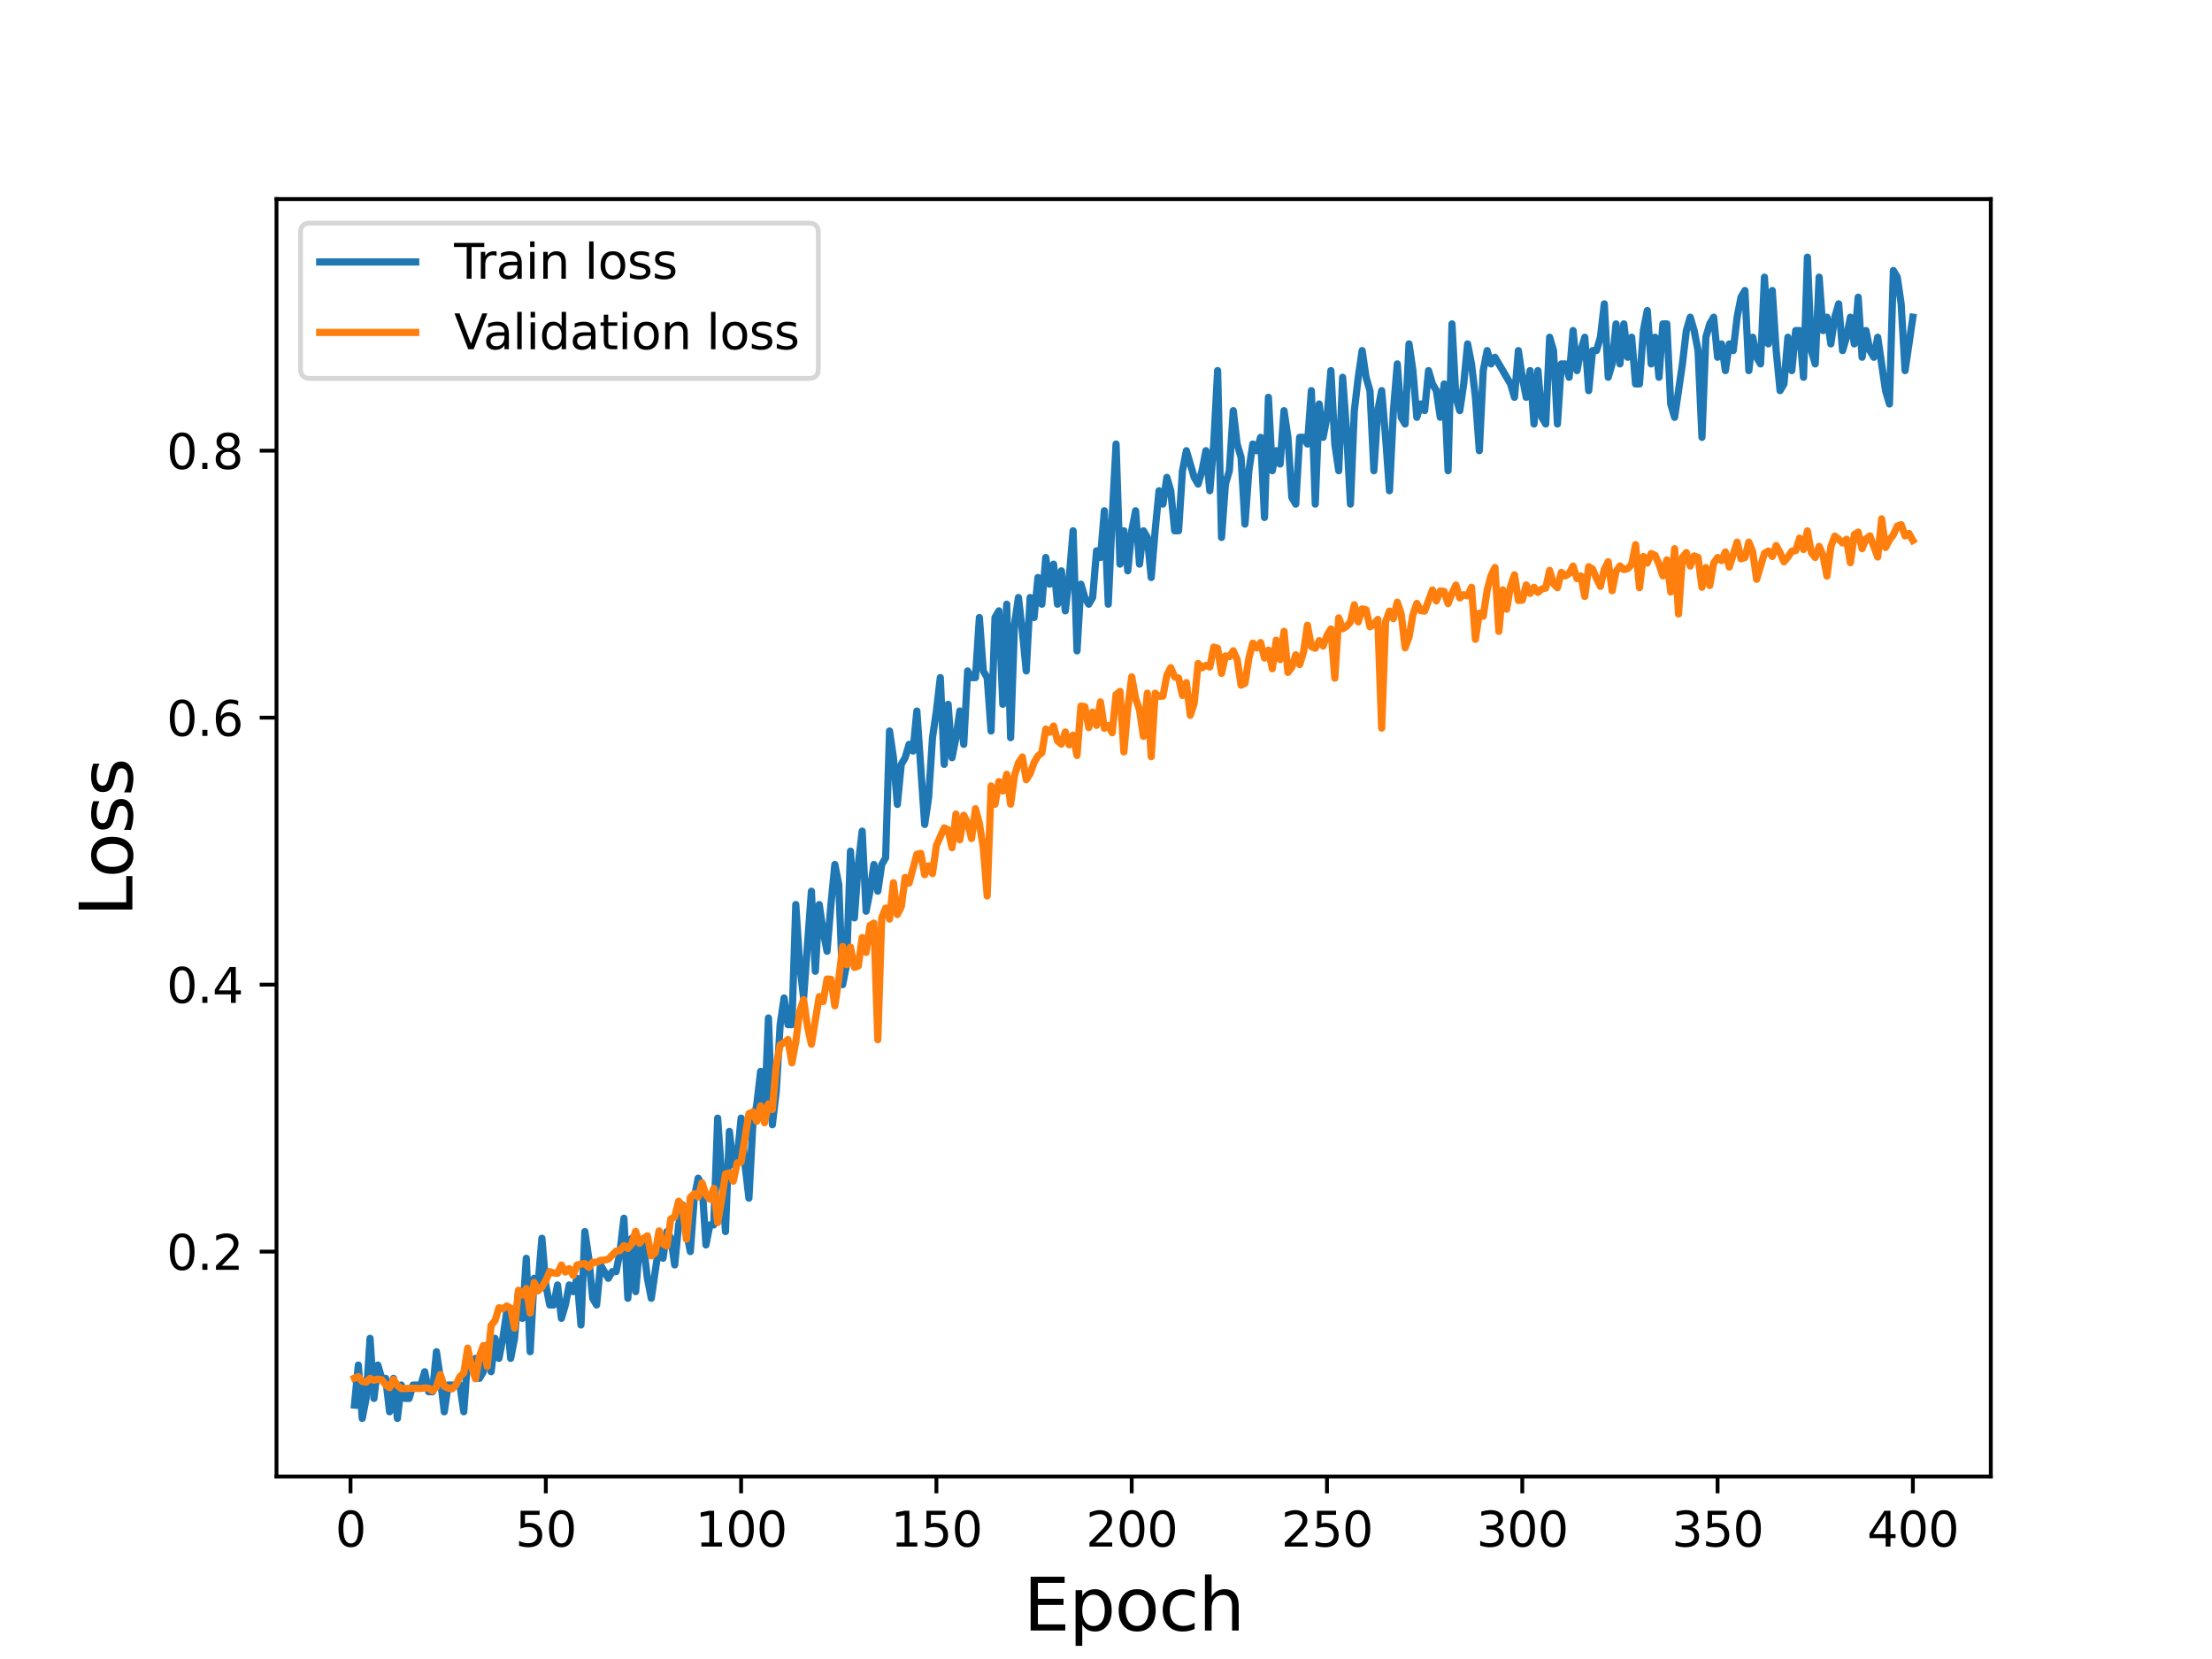 <?xml version="1.0" encoding="utf-8" standalone="no"?>
<!DOCTYPE svg PUBLIC "-//W3C//DTD SVG 1.1//EN"
  "http://www.w3.org/Graphics/SVG/1.1/DTD/svg11.dtd">
<svg height="345.6pt" version="1.1" viewBox="0 0 460.8 345.6" width="460.8pt" xmlns="http://www.w3.org/2000/svg" xmlns:xlink="http://www.w3.org/1999/xlink">
 <defs>
  <style type="text/css">*{stroke-linecap:butt;stroke-linejoin:round;}</style>
 </defs>
 <g id="figure_1">
  <g id="patch_1">
   <path d="M 0 345.6 
L 460.8 345.6 
L 460.8 0 
L 0 0 
z
" style="fill:#ffffff;"/>
  </g>
  <g id="axes_1">
   <g id="patch_2">
    <path d="M 57.6 307.584 
L 414.72 307.584 
L 414.72 41.472 
L 57.6 41.472 
z
" style="fill:#ffffff;"/>
   </g>
   <g id="matplotlib.axis_1">
    <g id="xtick_1">
     <g id="line2d_1">
      <defs>
       <path d="M 0 0 
L 0 3.5 
" id="m14fb591959" style="stroke:#000000;stroke-width:0.8;"/>
      </defs>
      <g>
       <use style="stroke:#000000;stroke-width:0.8;" x="73.019" xlink:href="#m14fb591959" y="307.584"/>
      </g>
     </g>
     <g id="text_1">
      <!-- 0 -->
      <g transform="translate(69.838 322.182)scale(0.1 -0.1)">
       <defs>
        <path d="M 2034 4250 
Q 1547 4250 1301 3770 
Q 1056 3291 1056 2328 
Q 1056 1369 1301 889 
Q 1547 409 2034 409 
Q 2525 409 2770 889 
Q 3016 1369 3016 2328 
Q 3016 3291 2770 3770 
Q 2525 4250 2034 4250 
z
M 2034 4750 
Q 2819 4750 3233 4129 
Q 3647 3509 3647 2328 
Q 3647 1150 3233 529 
Q 2819 -91 2034 -91 
Q 1250 -91 836 529 
Q 422 1150 422 2328 
Q 422 3509 836 4129 
Q 1250 4750 2034 4750 
z
" id="DejaVuSans-30" transform="scale(0.016)"/>
       </defs>
       <use xlink:href="#DejaVuSans-30"/>
      </g>
     </g>
    </g>
    <g id="xtick_2">
     <g id="line2d_2">
      <g>
       <use style="stroke:#000000;stroke-width:0.8;" x="113.703" xlink:href="#m14fb591959" y="307.584"/>
      </g>
     </g>
     <g id="text_2">
      <!-- 50 -->
      <g transform="translate(107.34 322.182)scale(0.1 -0.1)">
       <defs>
        <path d="M 691 4666 
L 3169 4666 
L 3169 4134 
L 1269 4134 
L 1269 2991 
Q 1406 3038 1543 3061 
Q 1681 3084 1819 3084 
Q 2600 3084 3056 2656 
Q 3513 2228 3513 1497 
Q 3513 744 3044 326 
Q 2575 -91 1722 -91 
Q 1428 -91 1123 -41 
Q 819 9 494 109 
L 494 744 
Q 775 591 1075 516 
Q 1375 441 1709 441 
Q 2250 441 2565 725 
Q 2881 1009 2881 1497 
Q 2881 1984 2565 2268 
Q 2250 2553 1709 2553 
Q 1456 2553 1204 2497 
Q 953 2441 691 2322 
L 691 4666 
z
" id="DejaVuSans-35" transform="scale(0.016)"/>
       </defs>
       <use xlink:href="#DejaVuSans-35"/>
       <use x="63.623" xlink:href="#DejaVuSans-30"/>
      </g>
     </g>
    </g>
    <g id="xtick_3">
     <g id="line2d_3">
      <g>
       <use style="stroke:#000000;stroke-width:0.8;" x="154.386" xlink:href="#m14fb591959" y="307.584"/>
      </g>
     </g>
     <g id="text_3">
      <!-- 100 -->
      <g transform="translate(144.842 322.182)scale(0.1 -0.1)">
       <defs>
        <path d="M 794 531 
L 1825 531 
L 1825 4091 
L 703 3866 
L 703 4441 
L 1819 4666 
L 2450 4666 
L 2450 531 
L 3481 531 
L 3481 0 
L 794 0 
L 794 531 
z
" id="DejaVuSans-31" transform="scale(0.016)"/>
       </defs>
       <use xlink:href="#DejaVuSans-31"/>
       <use x="63.623" xlink:href="#DejaVuSans-30"/>
       <use x="127.246" xlink:href="#DejaVuSans-30"/>
      </g>
     </g>
    </g>
    <g id="xtick_4">
     <g id="line2d_4">
      <g>
       <use style="stroke:#000000;stroke-width:0.8;" x="195.07" xlink:href="#m14fb591959" y="307.584"/>
      </g>
     </g>
     <g id="text_4">
      <!-- 150 -->
      <g transform="translate(185.526 322.182)scale(0.1 -0.1)">
       <use xlink:href="#DejaVuSans-31"/>
       <use x="63.623" xlink:href="#DejaVuSans-35"/>
       <use x="127.246" xlink:href="#DejaVuSans-30"/>
      </g>
     </g>
    </g>
    <g id="xtick_5">
     <g id="line2d_5">
      <g>
       <use style="stroke:#000000;stroke-width:0.8;" x="235.753" xlink:href="#m14fb591959" y="307.584"/>
      </g>
     </g>
     <g id="text_5">
      <!-- 200 -->
      <g transform="translate(226.209 322.182)scale(0.1 -0.1)">
       <defs>
        <path d="M 1228 531 
L 3431 531 
L 3431 0 
L 469 0 
L 469 531 
Q 828 903 1448 1529 
Q 2069 2156 2228 2338 
Q 2531 2678 2651 2914 
Q 2772 3150 2772 3378 
Q 2772 3750 2511 3984 
Q 2250 4219 1831 4219 
Q 1534 4219 1204 4116 
Q 875 4013 500 3803 
L 500 4441 
Q 881 4594 1212 4672 
Q 1544 4750 1819 4750 
Q 2544 4750 2975 4387 
Q 3406 4025 3406 3419 
Q 3406 3131 3298 2873 
Q 3191 2616 2906 2266 
Q 2828 2175 2409 1742 
Q 1991 1309 1228 531 
z
" id="DejaVuSans-32" transform="scale(0.016)"/>
       </defs>
       <use xlink:href="#DejaVuSans-32"/>
       <use x="63.623" xlink:href="#DejaVuSans-30"/>
       <use x="127.246" xlink:href="#DejaVuSans-30"/>
      </g>
     </g>
    </g>
    <g id="xtick_6">
     <g id="line2d_6">
      <g>
       <use style="stroke:#000000;stroke-width:0.8;" x="276.437" xlink:href="#m14fb591959" y="307.584"/>
      </g>
     </g>
     <g id="text_6">
      <!-- 250 -->
      <g transform="translate(266.893 322.182)scale(0.1 -0.1)">
       <use xlink:href="#DejaVuSans-32"/>
       <use x="63.623" xlink:href="#DejaVuSans-35"/>
       <use x="127.246" xlink:href="#DejaVuSans-30"/>
      </g>
     </g>
    </g>
    <g id="xtick_7">
     <g id="line2d_7">
      <g>
       <use style="stroke:#000000;stroke-width:0.8;" x="317.12" xlink:href="#m14fb591959" y="307.584"/>
      </g>
     </g>
     <g id="text_7">
      <!-- 300 -->
      <g transform="translate(307.576 322.182)scale(0.1 -0.1)">
       <defs>
        <path d="M 2597 2516 
Q 3050 2419 3304 2112 
Q 3559 1806 3559 1356 
Q 3559 666 3084 287 
Q 2609 -91 1734 -91 
Q 1441 -91 1130 -33 
Q 819 25 488 141 
L 488 750 
Q 750 597 1062 519 
Q 1375 441 1716 441 
Q 2309 441 2620 675 
Q 2931 909 2931 1356 
Q 2931 1769 2642 2001 
Q 2353 2234 1838 2234 
L 1294 2234 
L 1294 2753 
L 1863 2753 
Q 2328 2753 2575 2939 
Q 2822 3125 2822 3475 
Q 2822 3834 2567 4026 
Q 2313 4219 1838 4219 
Q 1578 4219 1281 4162 
Q 984 4106 628 3988 
L 628 4550 
Q 988 4650 1302 4700 
Q 1616 4750 1894 4750 
Q 2613 4750 3031 4423 
Q 3450 4097 3450 3541 
Q 3450 3153 3228 2886 
Q 3006 2619 2597 2516 
z
" id="DejaVuSans-33" transform="scale(0.016)"/>
       </defs>
       <use xlink:href="#DejaVuSans-33"/>
       <use x="63.623" xlink:href="#DejaVuSans-30"/>
       <use x="127.246" xlink:href="#DejaVuSans-30"/>
      </g>
     </g>
    </g>
    <g id="xtick_8">
     <g id="line2d_8">
      <g>
       <use style="stroke:#000000;stroke-width:0.8;" x="357.804" xlink:href="#m14fb591959" y="307.584"/>
      </g>
     </g>
     <g id="text_8">
      <!-- 350 -->
      <g transform="translate(348.26 322.182)scale(0.1 -0.1)">
       <use xlink:href="#DejaVuSans-33"/>
       <use x="63.623" xlink:href="#DejaVuSans-35"/>
       <use x="127.246" xlink:href="#DejaVuSans-30"/>
      </g>
     </g>
    </g>
    <g id="xtick_9">
     <g id="line2d_9">
      <g>
       <use style="stroke:#000000;stroke-width:0.8;" x="398.487" xlink:href="#m14fb591959" y="307.584"/>
      </g>
     </g>
     <g id="text_9">
      <!-- 400 -->
      <g transform="translate(388.944 322.182)scale(0.1 -0.1)">
       <defs>
        <path d="M 2419 4116 
L 825 1625 
L 2419 1625 
L 2419 4116 
z
M 2253 4666 
L 3047 4666 
L 3047 1625 
L 3713 1625 
L 3713 1100 
L 3047 1100 
L 3047 0 
L 2419 0 
L 2419 1100 
L 313 1100 
L 313 1709 
L 2253 4666 
z
" id="DejaVuSans-34" transform="scale(0.016)"/>
       </defs>
       <use xlink:href="#DejaVuSans-34"/>
       <use x="63.623" xlink:href="#DejaVuSans-30"/>
       <use x="127.246" xlink:href="#DejaVuSans-30"/>
      </g>
     </g>
    </g>
    <g id="text_10">
     <!-- Epoch -->
     <g transform="translate(213.194 339.66)scale(0.15 -0.15)">
      <defs>
       <path d="M 628 4666 
L 3578 4666 
L 3578 4134 
L 1259 4134 
L 1259 2753 
L 3481 2753 
L 3481 2222 
L 1259 2222 
L 1259 531 
L 3634 531 
L 3634 0 
L 628 0 
L 628 4666 
z
" id="DejaVuSans-45" transform="scale(0.016)"/>
       <path d="M 1159 525 
L 1159 -1331 
L 581 -1331 
L 581 3500 
L 1159 3500 
L 1159 2969 
Q 1341 3281 1617 3432 
Q 1894 3584 2278 3584 
Q 2916 3584 3314 3078 
Q 3713 2572 3713 1747 
Q 3713 922 3314 415 
Q 2916 -91 2278 -91 
Q 1894 -91 1617 61 
Q 1341 213 1159 525 
z
M 3116 1747 
Q 3116 2381 2855 2742 
Q 2594 3103 2138 3103 
Q 1681 3103 1420 2742 
Q 1159 2381 1159 1747 
Q 1159 1113 1420 752 
Q 1681 391 2138 391 
Q 2594 391 2855 752 
Q 3116 1113 3116 1747 
z
" id="DejaVuSans-70" transform="scale(0.016)"/>
       <path d="M 1959 3097 
Q 1497 3097 1228 2736 
Q 959 2375 959 1747 
Q 959 1119 1226 758 
Q 1494 397 1959 397 
Q 2419 397 2687 759 
Q 2956 1122 2956 1747 
Q 2956 2369 2687 2733 
Q 2419 3097 1959 3097 
z
M 1959 3584 
Q 2709 3584 3137 3096 
Q 3566 2609 3566 1747 
Q 3566 888 3137 398 
Q 2709 -91 1959 -91 
Q 1206 -91 779 398 
Q 353 888 353 1747 
Q 353 2609 779 3096 
Q 1206 3584 1959 3584 
z
" id="DejaVuSans-6f" transform="scale(0.016)"/>
       <path d="M 3122 3366 
L 3122 2828 
Q 2878 2963 2633 3030 
Q 2388 3097 2138 3097 
Q 1578 3097 1268 2742 
Q 959 2388 959 1747 
Q 959 1106 1268 751 
Q 1578 397 2138 397 
Q 2388 397 2633 464 
Q 2878 531 3122 666 
L 3122 134 
Q 2881 22 2623 -34 
Q 2366 -91 2075 -91 
Q 1284 -91 818 406 
Q 353 903 353 1747 
Q 353 2603 823 3093 
Q 1294 3584 2113 3584 
Q 2378 3584 2631 3529 
Q 2884 3475 3122 3366 
z
" id="DejaVuSans-63" transform="scale(0.016)"/>
       <path d="M 3513 2113 
L 3513 0 
L 2938 0 
L 2938 2094 
Q 2938 2591 2744 2837 
Q 2550 3084 2163 3084 
Q 1697 3084 1428 2787 
Q 1159 2491 1159 1978 
L 1159 0 
L 581 0 
L 581 4863 
L 1159 4863 
L 1159 2956 
Q 1366 3272 1645 3428 
Q 1925 3584 2291 3584 
Q 2894 3584 3203 3211 
Q 3513 2838 3513 2113 
z
" id="DejaVuSans-68" transform="scale(0.016)"/>
      </defs>
      <use xlink:href="#DejaVuSans-45"/>
      <use x="63.184" xlink:href="#DejaVuSans-70"/>
      <use x="126.66" xlink:href="#DejaVuSans-6f"/>
      <use x="187.842" xlink:href="#DejaVuSans-63"/>
      <use x="242.822" xlink:href="#DejaVuSans-68"/>
     </g>
    </g>
   </g>
   <g id="matplotlib.axis_2">
    <g id="ytick_1">
     <g id="line2d_10">
      <defs>
       <path d="M 0 0 
L -3.5 0 
" id="m2f258d3697" style="stroke:#000000;stroke-width:0.8;"/>
      </defs>
      <g>
       <use style="stroke:#000000;stroke-width:0.8;" x="57.6" xlink:href="#m2f258d3697" y="260.729"/>
      </g>
     </g>
     <g id="text_11">
      <!-- 0.2 -->
      <g transform="translate(34.697 264.529)scale(0.1 -0.1)">
       <defs>
        <path d="M 684 794 
L 1344 794 
L 1344 0 
L 684 0 
L 684 794 
z
" id="DejaVuSans-2e" transform="scale(0.016)"/>
       </defs>
       <use xlink:href="#DejaVuSans-30"/>
       <use x="63.623" xlink:href="#DejaVuSans-2e"/>
       <use x="95.41" xlink:href="#DejaVuSans-32"/>
      </g>
     </g>
    </g>
    <g id="ytick_2">
     <g id="line2d_11">
      <g>
       <use style="stroke:#000000;stroke-width:0.8;" x="57.6" xlink:href="#m2f258d3697" y="205.116"/>
      </g>
     </g>
     <g id="text_12">
      <!-- 0.4 -->
      <g transform="translate(34.697 208.915)scale(0.1 -0.1)">
       <use xlink:href="#DejaVuSans-30"/>
       <use x="63.623" xlink:href="#DejaVuSans-2e"/>
       <use x="95.41" xlink:href="#DejaVuSans-34"/>
      </g>
     </g>
    </g>
    <g id="ytick_3">
     <g id="line2d_12">
      <g>
       <use style="stroke:#000000;stroke-width:0.8;" x="57.6" xlink:href="#m2f258d3697" y="149.502"/>
      </g>
     </g>
     <g id="text_13">
      <!-- 0.6 -->
      <g transform="translate(34.697 153.301)scale(0.1 -0.1)">
       <defs>
        <path d="M 2113 2584 
Q 1688 2584 1439 2293 
Q 1191 2003 1191 1497 
Q 1191 994 1439 701 
Q 1688 409 2113 409 
Q 2538 409 2786 701 
Q 3034 994 3034 1497 
Q 3034 2003 2786 2293 
Q 2538 2584 2113 2584 
z
M 3366 4563 
L 3366 3988 
Q 3128 4100 2886 4159 
Q 2644 4219 2406 4219 
Q 1781 4219 1451 3797 
Q 1122 3375 1075 2522 
Q 1259 2794 1537 2939 
Q 1816 3084 2150 3084 
Q 2853 3084 3261 2657 
Q 3669 2231 3669 1497 
Q 3669 778 3244 343 
Q 2819 -91 2113 -91 
Q 1303 -91 875 529 
Q 447 1150 447 2328 
Q 447 3434 972 4092 
Q 1497 4750 2381 4750 
Q 2619 4750 2861 4703 
Q 3103 4656 3366 4563 
z
" id="DejaVuSans-36" transform="scale(0.016)"/>
       </defs>
       <use xlink:href="#DejaVuSans-30"/>
       <use x="63.623" xlink:href="#DejaVuSans-2e"/>
       <use x="95.41" xlink:href="#DejaVuSans-36"/>
      </g>
     </g>
    </g>
    <g id="ytick_4">
     <g id="line2d_13">
      <g>
       <use style="stroke:#000000;stroke-width:0.8;" x="57.6" xlink:href="#m2f258d3697" y="93.888"/>
      </g>
     </g>
     <g id="text_14">
      <!-- 0.8 -->
      <g transform="translate(34.697 97.687)scale(0.1 -0.1)">
       <defs>
        <path d="M 2034 2216 
Q 1584 2216 1326 1975 
Q 1069 1734 1069 1313 
Q 1069 891 1326 650 
Q 1584 409 2034 409 
Q 2484 409 2743 651 
Q 3003 894 3003 1313 
Q 3003 1734 2745 1975 
Q 2488 2216 2034 2216 
z
M 1403 2484 
Q 997 2584 770 2862 
Q 544 3141 544 3541 
Q 544 4100 942 4425 
Q 1341 4750 2034 4750 
Q 2731 4750 3128 4425 
Q 3525 4100 3525 3541 
Q 3525 3141 3298 2862 
Q 3072 2584 2669 2484 
Q 3125 2378 3379 2068 
Q 3634 1759 3634 1313 
Q 3634 634 3220 271 
Q 2806 -91 2034 -91 
Q 1263 -91 848 271 
Q 434 634 434 1313 
Q 434 1759 690 2068 
Q 947 2378 1403 2484 
z
M 1172 3481 
Q 1172 3119 1398 2916 
Q 1625 2713 2034 2713 
Q 2441 2713 2670 2916 
Q 2900 3119 2900 3481 
Q 2900 3844 2670 4047 
Q 2441 4250 2034 4250 
Q 1625 4250 1398 4047 
Q 1172 3844 1172 3481 
z
" id="DejaVuSans-38" transform="scale(0.016)"/>
       </defs>
       <use xlink:href="#DejaVuSans-30"/>
       <use x="63.623" xlink:href="#DejaVuSans-2e"/>
       <use x="95.41" xlink:href="#DejaVuSans-38"/>
      </g>
     </g>
    </g>
    <g id="text_15">
     <!-- Loss -->
     <g transform="translate(27.577 190.979)rotate(-90)scale(0.15 -0.15)">
      <defs>
       <path d="M 628 4666 
L 1259 4666 
L 1259 531 
L 3531 531 
L 3531 0 
L 628 0 
L 628 4666 
z
" id="DejaVuSans-4c" transform="scale(0.016)"/>
       <path d="M 2834 3397 
L 2834 2853 
Q 2591 2978 2328 3040 
Q 2066 3103 1784 3103 
Q 1356 3103 1142 2972 
Q 928 2841 928 2578 
Q 928 2378 1081 2264 
Q 1234 2150 1697 2047 
L 1894 2003 
Q 2506 1872 2764 1633 
Q 3022 1394 3022 966 
Q 3022 478 2636 193 
Q 2250 -91 1575 -91 
Q 1294 -91 989 -36 
Q 684 19 347 128 
L 347 722 
Q 666 556 975 473 
Q 1284 391 1588 391 
Q 1994 391 2212 530 
Q 2431 669 2431 922 
Q 2431 1156 2273 1281 
Q 2116 1406 1581 1522 
L 1381 1569 
Q 847 1681 609 1914 
Q 372 2147 372 2553 
Q 372 3047 722 3315 
Q 1072 3584 1716 3584 
Q 2034 3584 2315 3537 
Q 2597 3491 2834 3397 
z
" id="DejaVuSans-73" transform="scale(0.016)"/>
      </defs>
      <use xlink:href="#DejaVuSans-4c"/>
      <use x="53.963" xlink:href="#DejaVuSans-6f"/>
      <use x="115.145" xlink:href="#DejaVuSans-73"/>
      <use x="167.244" xlink:href="#DejaVuSans-73"/>
     </g>
    </g>
   </g>
   <g id="line2d_14">
    <path clip-path="url(#p7fd2bb731f)" d="M 73.833 292.707 
L 74.646 284.365 
L 75.46 295.488 
L 76.274 291.317 
L 77.087 278.804 
L 77.901 291.317 
L 78.715 284.365 
L 79.528 287.146 
L 80.342 287.146 
L 81.156 294.098 
L 81.969 287.146 
L 82.783 295.488 
L 83.597 288.536 
L 84.41 291.317 
L 85.224 291.317 
L 86.038 288.536 
L 87.665 288.536 
L 88.479 285.756 
L 89.292 289.927 
L 90.106 289.927 
L 90.92 281.585 
L 91.733 287.146 
L 92.547 294.098 
L 93.361 288.536 
L 95.802 288.536 
L 96.616 294.098 
L 97.429 282.975 
L 98.243 284.365 
L 99.057 282.975 
L 99.87 287.146 
L 100.684 285.756 
L 101.498 280.194 
L 102.311 285.756 
L 103.125 278.804 
L 103.939 282.975 
L 104.752 278.804 
L 105.566 273.242 
L 106.38 282.975 
L 107.193 278.804 
L 108.007 269.071 
L 108.821 274.633 
L 109.634 262.12 
L 110.448 281.585 
L 111.262 266.291 
L 112.075 267.681 
L 112.889 257.949 
L 113.703 267.681 
L 114.516 271.852 
L 115.33 271.852 
L 116.144 267.681 
L 116.957 274.633 
L 117.771 271.852 
L 118.585 267.681 
L 119.398 269.071 
L 120.212 266.291 
L 121.026 276.023 
L 121.839 256.558 
L 122.653 262.12 
L 123.467 270.462 
L 124.28 271.852 
L 125.094 263.51 
L 126.721 266.291 
L 127.535 264.9 
L 128.349 264.9 
L 129.162 260.729 
L 129.976 253.778 
L 130.79 270.462 
L 131.603 257.949 
L 132.417 269.071 
L 133.231 259.339 
L 134.044 259.339 
L 134.858 266.291 
L 135.672 270.462 
L 137.299 259.339 
L 138.113 262.12 
L 138.926 256.558 
L 139.74 257.949 
L 140.554 263.51 
L 141.367 255.168 
L 142.181 250.997 
L 142.995 256.558 
L 143.808 260.729 
L 144.622 249.607 
L 145.436 245.436 
L 146.249 246.826 
L 147.063 259.339 
L 147.877 255.168 
L 148.69 255.168 
L 149.504 232.922 
L 151.131 256.558 
L 151.945 235.703 
L 152.759 242.655 
L 153.572 241.265 
L 154.386 232.922 
L 155.2 242.655 
L 156.013 249.607 
L 156.827 234.313 
L 157.641 230.142 
L 158.454 223.19 
L 159.268 231.532 
L 160.082 212.067 
L 160.895 234.313 
L 161.709 227.361 
L 162.523 213.458 
L 163.336 207.896 
L 164.15 213.458 
L 164.964 213.458 
L 165.777 188.431 
L 166.591 200.945 
L 167.405 207.896 
L 169.032 185.651 
L 169.846 202.335 
L 170.66 188.431 
L 171.473 193.993 
L 172.287 198.164 
L 173.101 188.431 
L 173.914 180.089 
L 174.728 184.26 
L 175.542 205.116 
L 176.355 200.945 
L 177.169 177.309 
L 177.983 191.212 
L 178.796 180.089 
L 179.61 173.138 
L 180.424 189.822 
L 181.237 185.651 
L 182.051 180.089 
L 182.865 185.651 
L 183.678 180.089 
L 184.492 178.699 
L 185.306 152.282 
L 186.119 157.844 
L 186.933 167.576 
L 187.747 159.234 
L 188.56 157.844 
L 189.374 155.063 
L 190.188 156.454 
L 191.001 148.111 
L 192.629 171.747 
L 193.442 166.186 
L 194.256 153.673 
L 195.07 148.111 
L 195.883 141.16 
L 196.697 159.234 
L 197.511 146.721 
L 198.324 157.844 
L 199.138 153.673 
L 199.952 148.111 
L 200.765 155.063 
L 201.579 139.769 
L 202.393 141.16 
L 203.206 141.16 
L 204.02 128.647 
L 204.834 139.769 
L 205.647 141.16 
L 206.461 152.282 
L 207.275 128.647 
L 208.088 127.256 
L 208.902 146.721 
L 209.716 125.866 
L 210.529 153.673 
L 211.343 130.037 
L 212.157 124.476 
L 212.97 131.427 
L 213.784 139.769 
L 214.598 124.476 
L 215.411 128.647 
L 216.225 120.305 
L 217.039 125.866 
L 217.852 116.134 
L 218.666 121.695 
L 219.48 117.524 
L 220.293 125.866 
L 221.107 118.914 
L 221.921 127.256 
L 222.734 120.305 
L 223.548 110.572 
L 224.362 135.598 
L 225.175 121.695 
L 225.989 124.476 
L 226.803 125.866 
L 227.616 124.476 
L 228.43 114.743 
L 229.244 116.134 
L 230.057 106.401 
L 230.871 125.866 
L 231.685 107.791 
L 232.498 92.498 
L 233.312 117.524 
L 234.126 110.572 
L 234.939 118.914 
L 235.753 110.572 
L 236.567 106.401 
L 237.381 117.524 
L 238.194 110.572 
L 239.008 111.962 
L 239.822 120.305 
L 240.635 110.572 
L 241.449 102.23 
L 242.263 105.011 
L 243.076 99.449 
L 243.89 102.23 
L 244.704 110.572 
L 245.517 110.572 
L 246.331 98.059 
L 247.145 93.888 
L 248.772 99.449 
L 249.586 100.84 
L 250.399 98.059 
L 251.213 93.888 
L 252.027 102.23 
L 252.84 92.498 
L 253.654 77.204 
L 254.468 111.962 
L 255.281 100.84 
L 256.095 98.059 
L 256.909 85.546 
L 257.722 92.498 
L 258.536 95.278 
L 259.35 109.182 
L 260.163 98.059 
L 260.977 92.498 
L 261.791 93.888 
L 262.604 91.107 
L 263.418 107.791 
L 264.232 82.765 
L 265.045 98.059 
L 265.859 93.888 
L 266.673 96.669 
L 267.486 85.546 
L 268.3 91.107 
L 269.114 103.62 
L 269.927 105.011 
L 270.741 91.107 
L 271.555 91.107 
L 272.368 92.498 
L 273.182 81.375 
L 273.996 105.011 
L 274.809 84.156 
L 275.623 91.107 
L 276.437 86.936 
L 277.25 77.204 
L 278.064 92.498 
L 278.878 98.059 
L 279.691 78.594 
L 280.505 89.717 
L 281.319 105.011 
L 282.132 85.546 
L 282.946 78.594 
L 283.76 73.033 
L 284.573 78.594 
L 285.387 81.375 
L 286.201 98.059 
L 287.014 85.546 
L 287.828 81.375 
L 288.642 91.107 
L 289.455 102.23 
L 290.269 85.546 
L 291.083 75.814 
L 291.896 86.936 
L 292.71 88.327 
L 293.524 71.642 
L 294.337 77.204 
L 295.151 86.936 
L 295.965 84.156 
L 296.778 85.546 
L 297.592 77.204 
L 298.406 79.985 
L 299.219 81.375 
L 300.033 86.936 
L 300.847 79.985 
L 301.66 98.059 
L 302.474 67.471 
L 303.288 82.765 
L 304.101 85.546 
L 304.915 79.985 
L 305.729 71.642 
L 306.543 75.814 
L 307.356 82.765 
L 308.17 93.888 
L 308.984 77.204 
L 309.797 73.033 
L 310.611 75.814 
L 311.425 74.423 
L 314.679 79.985 
L 315.493 82.765 
L 316.307 73.033 
L 317.12 78.594 
L 317.934 82.765 
L 318.748 77.204 
L 319.561 88.327 
L 320.375 77.204 
L 321.189 86.936 
L 322.002 88.327 
L 322.816 70.252 
L 323.63 73.033 
L 324.443 88.327 
L 325.257 75.814 
L 326.071 75.814 
L 326.884 78.594 
L 327.698 68.862 
L 328.512 77.204 
L 329.325 73.033 
L 330.139 70.252 
L 330.953 81.375 
L 331.766 73.033 
L 332.58 73.033 
L 333.394 70.252 
L 334.207 63.3 
L 335.021 78.594 
L 335.835 75.814 
L 336.648 67.471 
L 337.462 75.814 
L 338.276 67.471 
L 339.089 74.423 
L 339.903 70.252 
L 340.717 79.985 
L 341.53 79.985 
L 342.344 68.862 
L 343.158 64.691 
L 343.971 75.814 
L 344.785 70.252 
L 345.599 78.594 
L 346.412 67.471 
L 347.226 67.471 
L 348.04 84.156 
L 348.853 86.936 
L 350.481 75.814 
L 351.294 68.862 
L 352.108 66.081 
L 352.922 68.862 
L 353.735 73.033 
L 354.549 91.107 
L 355.363 70.252 
L 356.176 67.471 
L 356.99 66.081 
L 357.804 74.423 
L 358.617 71.642 
L 359.431 77.204 
L 360.245 71.642 
L 361.058 73.033 
L 361.872 66.081 
L 362.686 61.91 
L 363.499 60.52 
L 364.313 77.204 
L 365.127 70.252 
L 365.94 74.423 
L 366.754 75.814 
L 367.568 57.739 
L 368.381 71.642 
L 369.195 60.52 
L 370.009 73.033 
L 370.822 81.375 
L 371.636 79.985 
L 372.45 70.252 
L 373.263 77.204 
L 374.077 68.862 
L 374.891 68.862 
L 375.704 78.594 
L 376.518 53.568 
L 377.332 73.033 
L 378.146 75.814 
L 378.959 57.739 
L 379.773 68.862 
L 380.587 66.081 
L 381.4 71.642 
L 382.214 66.081 
L 383.028 63.3 
L 383.841 73.033 
L 384.655 70.252 
L 385.469 66.081 
L 386.282 71.642 
L 387.096 61.91 
L 387.91 74.423 
L 388.723 68.862 
L 389.537 73.033 
L 390.351 74.423 
L 391.164 70.252 
L 392.792 81.375 
L 393.605 84.156 
L 394.419 56.349 
L 395.233 57.739 
L 396.046 63.3 
L 396.86 77.204 
L 398.487 66.081 
L 398.487 66.081 
" style="fill:none;stroke:#1f77b4;stroke-linecap:square;stroke-width:1.5;"/>
   </g>
   <g id="line2d_15">
    <path clip-path="url(#p7fd2bb731f)" d="M 73.833 287.1 
L 74.646 286.775 
L 75.46 287.772 
L 76.274 287.911 
L 77.087 287.146 
L 77.901 287.54 
L 78.715 287.285 
L 79.528 287.447 
L 80.342 288.49 
L 81.156 289.092 
L 81.969 287.354 
L 82.783 288.606 
L 83.597 289.278 
L 86.038 289.185 
L 87.665 289.255 
L 88.479 289.116 
L 89.292 289.208 
L 90.106 289.718 
L 90.92 288.907 
L 91.733 286.358 
L 92.547 288.791 
L 93.361 289.162 
L 94.174 289.324 
L 94.988 288.49 
L 95.802 286.775 
L 96.616 286.034 
L 97.429 280.843 
L 98.243 284.759 
L 99.057 287.239 
L 99.87 282.558 
L 100.684 280.31 
L 101.498 284.643 
L 102.311 276.093 
L 103.125 275.119 
L 103.939 272.431 
L 104.752 272.663 
L 105.566 272.061 
L 106.38 272.501 
L 107.193 276.672 
L 108.007 268.77 
L 108.821 269.767 
L 109.634 268.423 
L 110.448 273.521 
L 111.262 267.171 
L 112.075 268.909 
L 112.889 268.098 
L 113.703 266.754 
L 114.516 264.9 
L 115.33 265.178 
L 116.144 265.248 
L 116.957 263.533 
L 117.771 264.993 
L 118.585 264.275 
L 119.398 265.688 
L 120.212 263.533 
L 121.026 263.325 
L 121.839 263.232 
L 122.653 264.02 
L 123.467 262.954 
L 124.28 262.977 
L 125.094 262.537 
L 125.908 262.514 
L 126.721 262.305 
L 128.349 260.637 
L 129.162 260.498 
L 129.976 259.478 
L 130.79 260.081 
L 131.603 259.107 
L 132.417 256.512 
L 133.231 258.991 
L 134.044 257.972 
L 134.858 257.439 
L 135.672 261.633 
L 136.485 260.984 
L 137.299 256.419 
L 138.113 259.13 
L 138.926 259.571 
L 139.74 253.917 
L 140.554 253.5 
L 141.367 250.232 
L 142.181 251.206 
L 142.995 258.157 
L 143.808 249.421 
L 144.622 248.68 
L 145.436 249.352 
L 146.249 246.409 
L 147.063 248.911 
L 147.877 249.815 
L 148.69 247.567 
L 149.504 254.681 
L 150.318 249.954 
L 151.131 244.555 
L 151.945 244.323 
L 152.759 246.061 
L 153.572 242.261 
L 154.386 242.052 
L 156.013 231.996 
L 156.827 231.625 
L 157.641 233.594 
L 158.454 230.374 
L 159.268 233.896 
L 160.082 229.98 
L 160.895 231.138 
L 161.709 221.985 
L 162.523 217.652 
L 163.336 217.212 
L 164.15 216.563 
L 164.964 221.406 
L 165.777 217.026 
L 166.591 210.677 
L 167.405 208.244 
L 168.219 213.875 
L 169.032 217.536 
L 170.66 207.618 
L 171.473 208.638 
L 172.287 203.957 
L 173.101 204.003 
L 173.914 209.542 
L 174.728 203.98 
L 175.542 197.167 
L 176.355 200.945 
L 177.169 197.306 
L 177.983 201.524 
L 178.796 201.246 
L 179.61 195.314 
L 180.424 198.396 
L 181.237 192.788 
L 182.051 192.301 
L 182.865 216.586 
L 183.678 191.212 
L 184.492 189.173 
L 185.306 191.467 
L 186.119 183.89 
L 186.933 190.517 
L 187.747 188.895 
L 188.56 182.777 
L 189.374 183.982 
L 191.001 177.958 
L 191.815 177.772 
L 192.629 182.221 
L 193.442 180.367 
L 194.256 181.99 
L 195.07 176.127 
L 196.697 172.466 
L 197.511 172.86 
L 198.324 176.59 
L 199.138 169.569 
L 199.952 174.945 
L 200.765 169.824 
L 201.579 171.446 
L 202.393 174.69 
L 203.206 168.48 
L 204.02 171.539 
L 204.834 176.521 
L 205.647 186.647 
L 206.461 163.73 
L 207.275 167.553 
L 208.088 162.826 
L 208.902 164.772 
L 209.716 161.297 
L 210.529 167.53 
L 211.343 161.551 
L 212.157 158.933 
L 212.97 157.682 
L 213.784 162.432 
L 214.598 161.181 
L 215.411 158.863 
L 216.225 157.473 
L 217.039 156.824 
L 217.852 151.889 
L 218.666 152.537 
L 219.48 151.24 
L 220.293 154.345 
L 221.107 155.017 
L 221.921 152.491 
L 222.734 155.156 
L 223.548 153.14 
L 224.362 157.38 
L 225.175 147.092 
L 225.989 147.208 
L 226.803 151.564 
L 227.616 148.343 
L 228.43 151.101 
L 229.244 146.211 
L 230.057 151.726 
L 230.871 151.124 
L 231.685 152.653 
L 232.498 144.682 
L 233.312 144.033 
L 234.126 156.639 
L 234.939 147.532 
L 235.753 140.998 
L 236.567 145.47 
L 237.381 147.88 
L 238.194 153.395 
L 239.008 144.404 
L 239.822 157.635 
L 240.635 144.404 
L 241.449 145.076 
L 242.263 145.006 
L 243.076 140.696 
L 243.89 139.097 
L 244.704 141.021 
L 245.517 141.252 
L 246.331 144.867 
L 247.145 142.202 
L 247.958 149.015 
L 248.772 146.536 
L 249.586 138.217 
L 250.399 139.121 
L 251.213 138.611 
L 252.027 138.958 
L 252.84 134.81 
L 253.654 135.042 
L 254.468 140.279 
L 255.281 136.641 
L 256.095 136.803 
L 256.909 135.575 
L 257.722 137.383 
L 258.536 142.735 
L 259.35 142.342 
L 260.163 137.128 
L 260.977 133.976 
L 261.791 134.973 
L 262.604 133.86 
L 263.418 137.081 
L 264.232 135.436 
L 265.045 139.329 
L 265.859 133.374 
L 266.673 137.406 
L 267.486 131.52 
L 268.3 140.071 
L 269.114 139.005 
L 269.927 136.409 
L 270.741 138.449 
L 271.555 135.83 
L 272.368 130.246 
L 273.182 134.718 
L 273.996 135.042 
L 274.809 133.466 
L 275.623 134.579 
L 276.437 132.354 
L 277.25 131.01 
L 278.064 141.276 
L 278.878 128.716 
L 279.691 130.987 
L 280.505 130.5 
L 281.319 129.55 
L 282.132 125.982 
L 282.946 129.55 
L 283.76 126.839 
L 284.573 127.025 
L 285.387 130.57 
L 286.201 130.037 
L 287.014 129.041 
L 287.828 151.68 
L 288.642 129.481 
L 289.455 127.303 
L 290.269 128.878 
L 291.083 125.449 
L 291.896 127.882 
L 292.71 134.95 
L 293.524 132.725 
L 294.337 128.067 
L 295.151 125.704 
L 295.965 127.21 
L 296.778 127.303 
L 298.406 122.9 
L 299.219 125.194 
L 300.033 123.108 
L 300.847 123.224 
L 301.66 125.75 
L 302.474 123.641 
L 303.288 121.88 
L 304.101 124.568 
L 304.915 123.896 
L 305.729 124.128 
L 306.543 122.344 
L 307.356 133.188 
L 308.17 127.743 
L 308.984 128.369 
L 309.797 122.993 
L 310.611 119.911 
L 311.425 118.219 
L 312.238 131.52 
L 313.052 122.877 
L 313.866 126.909 
L 314.679 122.112 
L 315.493 119.748 
L 316.307 125.078 
L 317.12 125.032 
L 317.934 121.857 
L 318.748 123.618 
L 319.561 122.344 
L 320.375 123.41 
L 321.189 122.691 
L 322.002 122.506 
L 322.816 118.822 
L 323.63 121.625 
L 324.443 122.436 
L 325.257 119.239 
L 326.071 119.98 
L 326.884 119.447 
L 327.698 117.918 
L 328.512 120.536 
L 329.325 119.98 
L 330.139 124.244 
L 330.953 118.057 
L 331.766 118.543 
L 332.58 120.513 
L 333.394 122.158 
L 334.207 118.613 
L 335.021 117.014 
L 335.835 123.062 
L 336.648 119.053 
L 337.462 117.895 
L 338.276 118.659 
L 339.089 118.451 
L 339.903 117.57 
L 340.717 113.469 
L 341.53 122.436 
L 342.344 115.925 
L 343.158 117.292 
L 343.971 115.322 
L 344.785 115.67 
L 345.599 117.547 
L 346.412 119.957 
L 347.226 116.643 
L 348.04 123.317 
L 348.853 114.303 
L 349.667 127.905 
L 350.481 116.087 
L 351.294 115.114 
L 352.108 117.918 
L 352.922 115.809 
L 353.735 116.11 
L 354.549 122.344 
L 355.363 118.242 
L 356.176 121.973 
L 356.99 117.292 
L 357.804 116.134 
L 358.617 116.782 
L 359.431 114.975 
L 360.245 118.126 
L 361.872 112.936 
L 362.686 116.412 
L 363.499 116.157 
L 364.313 112.936 
L 365.127 114.998 
L 365.94 120.675 
L 367.568 115.276 
L 368.381 114.79 
L 369.195 115.925 
L 370.009 113.654 
L 370.822 115.137 
L 371.636 117.037 
L 372.45 116.041 
L 373.263 114.836 
L 374.077 114.697 
L 374.891 112.102 
L 375.704 114.465 
L 376.518 110.595 
L 377.332 115.114 
L 378.146 116.134 
L 378.959 113.816 
L 379.773 115.693 
L 380.587 120.003 
L 381.4 113.886 
L 382.214 111.684 
L 383.028 112.31 
L 383.841 113.121 
L 384.655 112.333 
L 385.469 117.223 
L 386.282 111.36 
L 387.096 110.85 
L 387.91 114.303 
L 388.723 112.264 
L 389.537 111.638 
L 391.164 116.041 
L 391.978 108.093 
L 392.792 114.048 
L 393.605 112.495 
L 394.419 111.406 
L 395.233 109.599 
L 396.046 109.298 
L 396.86 111.638 
L 397.674 111.128 
L 398.487 112.588 
L 398.487 112.588 
" style="fill:none;stroke:#ff7f0e;stroke-linecap:square;stroke-width:1.5;"/>
   </g>
   <g id="patch_3">
    <path d="M 57.6 307.584 
L 57.6 41.472 
" style="fill:none;stroke:#000000;stroke-linecap:square;stroke-linejoin:miter;stroke-width:0.8;"/>
   </g>
   <g id="patch_4">
    <path d="M 414.72 307.584 
L 414.72 41.472 
" style="fill:none;stroke:#000000;stroke-linecap:square;stroke-linejoin:miter;stroke-width:0.8;"/>
   </g>
   <g id="patch_5">
    <path d="M 57.6 307.584 
L 414.72 307.584 
" style="fill:none;stroke:#000000;stroke-linecap:square;stroke-linejoin:miter;stroke-width:0.8;"/>
   </g>
   <g id="patch_6">
    <path d="M 57.6 41.472 
L 414.72 41.472 
" style="fill:none;stroke:#000000;stroke-linecap:square;stroke-linejoin:miter;stroke-width:0.8;"/>
   </g>
   <g id="legend_1">
    <g id="patch_7">
     <path d="M 64.6 78.828 
L 168.475 78.828 
Q 170.475 78.828 170.475 76.828 
L 170.475 48.472 
Q 170.475 46.472 168.475 46.472 
L 64.6 46.472 
Q 62.6 46.472 62.6 48.472 
L 62.6 76.828 
Q 62.6 78.828 64.6 78.828 
z
" style="fill:#ffffff;opacity:0.8;stroke:#cccccc;stroke-linejoin:miter;"/>
    </g>
    <g id="line2d_16">
     <path d="M 66.6 54.57 
L 86.6 54.57 
" style="fill:none;stroke:#1f77b4;stroke-linecap:square;stroke-width:1.5;"/>
    </g>
    <g id="line2d_17"/>
    <g id="text_16">
     <!-- Train loss -->
     <g transform="translate(94.6 58.07)scale(0.1 -0.1)">
      <defs>
       <path d="M -19 4666 
L 3928 4666 
L 3928 4134 
L 2272 4134 
L 2272 0 
L 1638 0 
L 1638 4134 
L -19 4134 
L -19 4666 
z
" id="DejaVuSans-54" transform="scale(0.016)"/>
       <path d="M 2631 2963 
Q 2534 3019 2420 3045 
Q 2306 3072 2169 3072 
Q 1681 3072 1420 2755 
Q 1159 2438 1159 1844 
L 1159 0 
L 581 0 
L 581 3500 
L 1159 3500 
L 1159 2956 
Q 1341 3275 1631 3429 
Q 1922 3584 2338 3584 
Q 2397 3584 2469 3576 
Q 2541 3569 2628 3553 
L 2631 2963 
z
" id="DejaVuSans-72" transform="scale(0.016)"/>
       <path d="M 2194 1759 
Q 1497 1759 1228 1600 
Q 959 1441 959 1056 
Q 959 750 1161 570 
Q 1363 391 1709 391 
Q 2188 391 2477 730 
Q 2766 1069 2766 1631 
L 2766 1759 
L 2194 1759 
z
M 3341 1997 
L 3341 0 
L 2766 0 
L 2766 531 
Q 2569 213 2275 61 
Q 1981 -91 1556 -91 
Q 1019 -91 701 211 
Q 384 513 384 1019 
Q 384 1609 779 1909 
Q 1175 2209 1959 2209 
L 2766 2209 
L 2766 2266 
Q 2766 2663 2505 2880 
Q 2244 3097 1772 3097 
Q 1472 3097 1187 3025 
Q 903 2953 641 2809 
L 641 3341 
Q 956 3463 1253 3523 
Q 1550 3584 1831 3584 
Q 2591 3584 2966 3190 
Q 3341 2797 3341 1997 
z
" id="DejaVuSans-61" transform="scale(0.016)"/>
       <path d="M 603 3500 
L 1178 3500 
L 1178 0 
L 603 0 
L 603 3500 
z
M 603 4863 
L 1178 4863 
L 1178 4134 
L 603 4134 
L 603 4863 
z
" id="DejaVuSans-69" transform="scale(0.016)"/>
       <path d="M 3513 2113 
L 3513 0 
L 2938 0 
L 2938 2094 
Q 2938 2591 2744 2837 
Q 2550 3084 2163 3084 
Q 1697 3084 1428 2787 
Q 1159 2491 1159 1978 
L 1159 0 
L 581 0 
L 581 3500 
L 1159 3500 
L 1159 2956 
Q 1366 3272 1645 3428 
Q 1925 3584 2291 3584 
Q 2894 3584 3203 3211 
Q 3513 2838 3513 2113 
z
" id="DejaVuSans-6e" transform="scale(0.016)"/>
       <path id="DejaVuSans-20" transform="scale(0.016)"/>
       <path d="M 603 4863 
L 1178 4863 
L 1178 0 
L 603 0 
L 603 4863 
z
" id="DejaVuSans-6c" transform="scale(0.016)"/>
      </defs>
      <use xlink:href="#DejaVuSans-54"/>
      <use x="46.334" xlink:href="#DejaVuSans-72"/>
      <use x="87.447" xlink:href="#DejaVuSans-61"/>
      <use x="148.727" xlink:href="#DejaVuSans-69"/>
      <use x="176.51" xlink:href="#DejaVuSans-6e"/>
      <use x="239.889" xlink:href="#DejaVuSans-20"/>
      <use x="271.676" xlink:href="#DejaVuSans-6c"/>
      <use x="299.459" xlink:href="#DejaVuSans-6f"/>
      <use x="360.641" xlink:href="#DejaVuSans-73"/>
      <use x="412.74" xlink:href="#DejaVuSans-73"/>
     </g>
    </g>
    <g id="line2d_18">
     <path d="M 66.6 69.249 
L 86.6 69.249 
" style="fill:none;stroke:#ff7f0e;stroke-linecap:square;stroke-width:1.5;"/>
    </g>
    <g id="line2d_19"/>
    <g id="text_17">
     <!-- Validation loss -->
     <g transform="translate(94.6 72.749)scale(0.1 -0.1)">
      <defs>
       <path d="M 1831 0 
L 50 4666 
L 709 4666 
L 2188 738 
L 3669 4666 
L 4325 4666 
L 2547 0 
L 1831 0 
z
" id="DejaVuSans-56" transform="scale(0.016)"/>
       <path d="M 2906 2969 
L 2906 4863 
L 3481 4863 
L 3481 0 
L 2906 0 
L 2906 525 
Q 2725 213 2448 61 
Q 2172 -91 1784 -91 
Q 1150 -91 751 415 
Q 353 922 353 1747 
Q 353 2572 751 3078 
Q 1150 3584 1784 3584 
Q 2172 3584 2448 3432 
Q 2725 3281 2906 2969 
z
M 947 1747 
Q 947 1113 1208 752 
Q 1469 391 1925 391 
Q 2381 391 2643 752 
Q 2906 1113 2906 1747 
Q 2906 2381 2643 2742 
Q 2381 3103 1925 3103 
Q 1469 3103 1208 2742 
Q 947 2381 947 1747 
z
" id="DejaVuSans-64" transform="scale(0.016)"/>
       <path d="M 1172 4494 
L 1172 3500 
L 2356 3500 
L 2356 3053 
L 1172 3053 
L 1172 1153 
Q 1172 725 1289 603 
Q 1406 481 1766 481 
L 2356 481 
L 2356 0 
L 1766 0 
Q 1100 0 847 248 
Q 594 497 594 1153 
L 594 3053 
L 172 3053 
L 172 3500 
L 594 3500 
L 594 4494 
L 1172 4494 
z
" id="DejaVuSans-74" transform="scale(0.016)"/>
      </defs>
      <use xlink:href="#DejaVuSans-56"/>
      <use x="60.658" xlink:href="#DejaVuSans-61"/>
      <use x="121.938" xlink:href="#DejaVuSans-6c"/>
      <use x="149.721" xlink:href="#DejaVuSans-69"/>
      <use x="177.504" xlink:href="#DejaVuSans-64"/>
      <use x="240.98" xlink:href="#DejaVuSans-61"/>
      <use x="302.26" xlink:href="#DejaVuSans-74"/>
      <use x="341.469" xlink:href="#DejaVuSans-69"/>
      <use x="369.252" xlink:href="#DejaVuSans-6f"/>
      <use x="430.434" xlink:href="#DejaVuSans-6e"/>
      <use x="493.812" xlink:href="#DejaVuSans-20"/>
      <use x="525.6" xlink:href="#DejaVuSans-6c"/>
      <use x="553.383" xlink:href="#DejaVuSans-6f"/>
      <use x="614.564" xlink:href="#DejaVuSans-73"/>
      <use x="666.664" xlink:href="#DejaVuSans-73"/>
     </g>
    </g>
   </g>
  </g>
 </g>
 <defs>
  <clipPath id="p7fd2bb731f">
   <rect height="266.112" width="357.12" x="57.6" y="41.472"/>
  </clipPath>
 </defs>
</svg>
